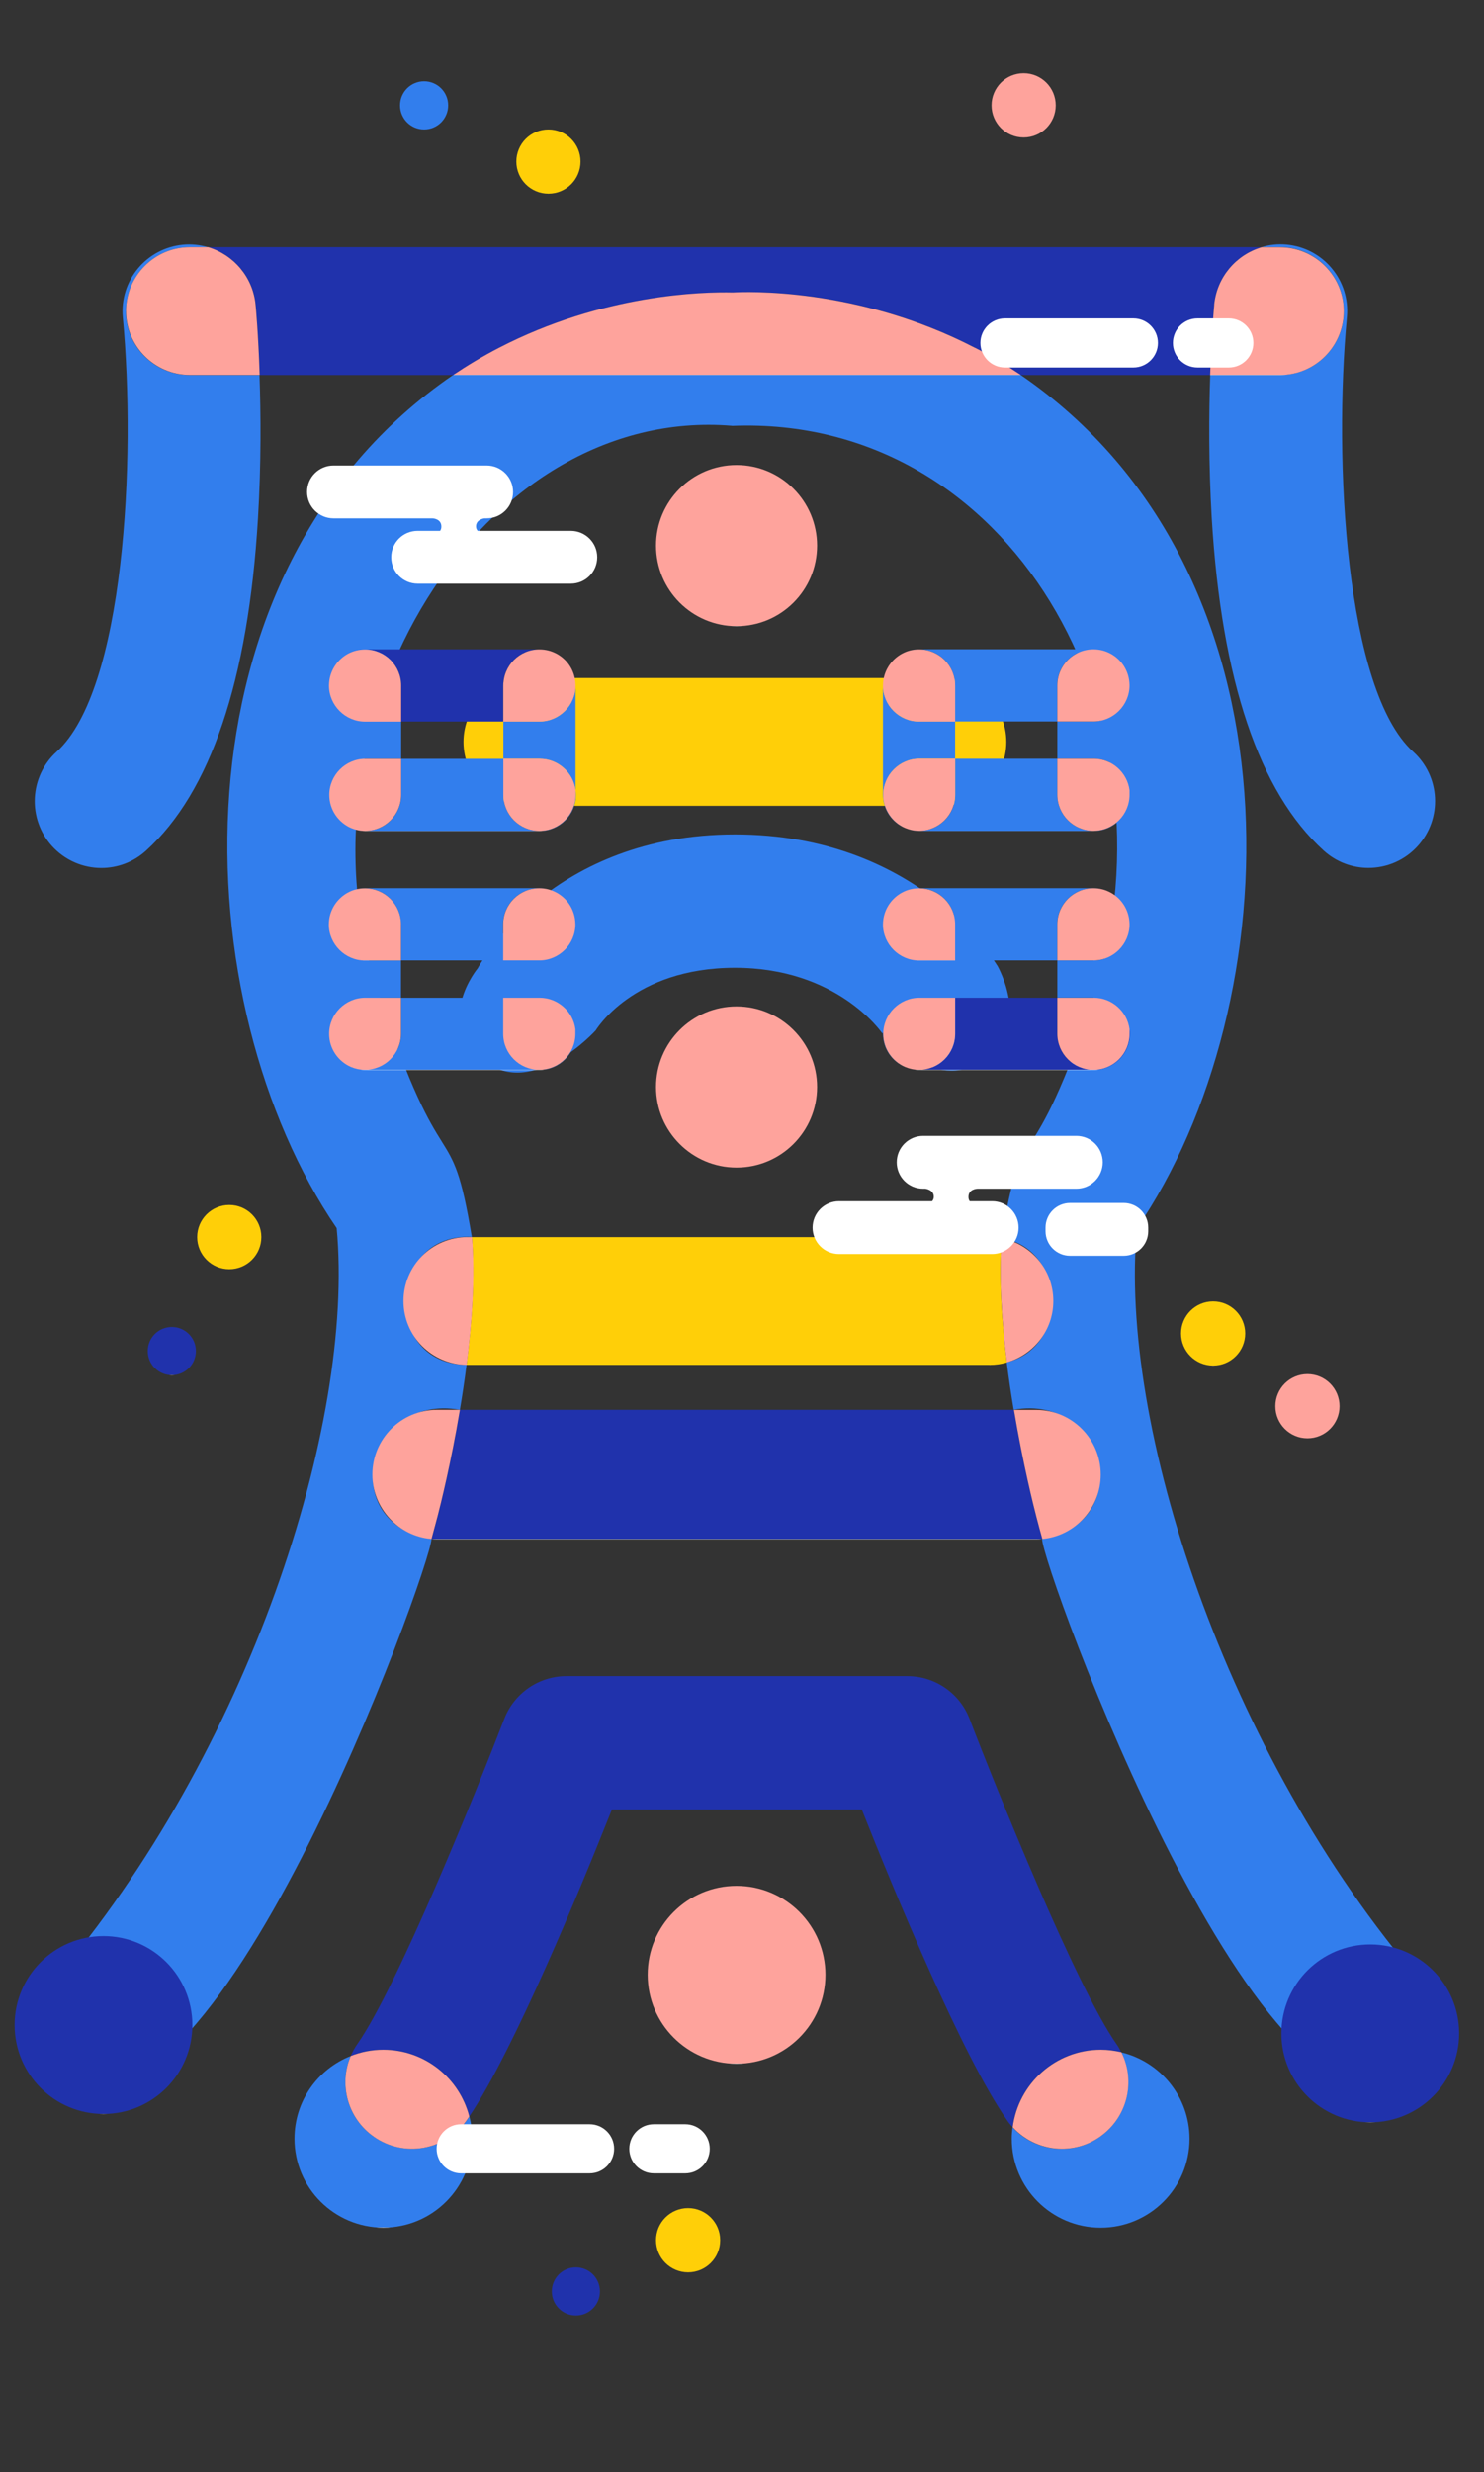 <?xml version="1.0" encoding="UTF-8"?>
<svg xmlns="http://www.w3.org/2000/svg" viewBox="0 0 185 308">
  <rect x="0" y="0" width="185" height="308" fill="#333333" stroke="none"/>
  <defs>
    <style>
      .stroke-width {
        stroke-width: 1.3px;
      }

      .stroke-color-1 {
        stroke: #ffcf08;
      }

      .stroke-color-2 {
        stroke: #fea39c;
      }

      .stroke-color-3 {
        stroke:#327eed;
      }

      .stroke-color-4 {
        stroke: #2032ac;
      }      
    </style>  
    <linearGradient id="color-1" gradientTransform="rotate(90)">
      <stop offset="0%" stop-color="#ffcf08" />
      <stop offset="100%" stop-color="#ffcf08" />
      <stop offset="100%" stop-color="white" />
    </linearGradient>
    <linearGradient id="color-2" gradientTransform="rotate(90)">
      <stop offset="0%" stop-color="#fea39c" />
      <stop offset="100%" stop-color="#fea39c" />
      <stop offset="100%" stop-color="white" />
    </linearGradient>
    <linearGradient id="color-3" gradientTransform="rotate(90)">
      <stop offset="0%" stop-color="#327eed" />
      <stop offset="100%" stop-color="#327eed" />
      <stop offset="100%" stop-color="white" />
    </linearGradient>   
    <linearGradient id="color-4" gradientTransform="rotate(90)">
      <stop offset="0%" stop-color="#2032ac" />
      <stop offset="100%" stop-color="#2032ac" />
      <stop offset="100%" stop-color="white" />
    </linearGradient>  
  </defs>
    <path class="color-1" d="m85.78,283.11c2.21,0,4-1.79,4-4s-1.79-4-4-4-4,1.79-4,4,1.79,4,4,4Z" fill="url(#color-1)"/>
    <path class="color-2" d="m162.99,179.2c2.21,0,4-1.79,4-4s-1.79-4-4-4-4,1.79-4,4,1.79,4,4,4Z" fill="url(#color-2)"/>
    <path class="color-2" d="m127.61,17.13c2.21,0,4-1.79,4-4s-1.79-4-4-4-4,1.79-4,4,1.79,4,4,4Z" fill="url(#color-2)"/>
    <path class="color-1" d="m68.37,24.13c2.21,0,4-1.79,4-4s-1.79-4-4-4-4,1.79-4,4,1.79,4,4,4Z" fill="url(#color-1)"/>
    <path class="color-1" d="m28.58,158.13c2.21,0,4-1.79,4-4s-1.79-4-4-4-4,1.79-4,4,1.79,4,4,4Z" fill="url(#color-1)"/>
    <path class="color-1" d="m151.23,170.14c2.21,0,4-1.79,4-4s-1.79-4-4-4-4,1.79-4,4,1.79,4,4,4Z" fill="url(#color-1)"/>
    <path class="color-4" d="m71.79,288.49c1.66,0,3-1.34,3-3s-1.34-3-3-3-3,1.34-3,3,1.34,3,3,3Z" fill="url(#color-4)"/>
    <path class="color-4" d="m21.42,171.33c1.66,0,3-1.34,3-3s-1.34-3-3-3-3,1.34-3,3,1.34,3,3,3Z" fill="url(#color-4)"/>
    <path class="color-3" d="m52.87,16.13c1.66,0,3-1.34,3-3s-1.34-3-3-3-3,1.34-3,3,1.34,3,3,3Z" fill="url(#color-3)"/>
    <path class="color-3" d="m91.25,53.06c34.78-1.38,55.81,36.19,45.31,70.55-8.22,24.97-9.09,14.52-11.7,30.66,8.02,1.25,8.51,13.57.64,15.46.26,2.04.55,4.02.87,5.91,11.58-2,15.33,14.11,3.54,16.08-.15,3.03,27.72,80.12,46.27,66.9,3.5-2.97,3.92-8.22.95-11.72h.01c-24.42-28.37-37.73-69.62-35.4-93.89,18.97-27.69,21.55-81.63-14.51-106.3H56.5c-36.09,24.65-33.5,78.61-14.53,106.3,2.28,24.4-10.93,65.38-35.4,93.91-2.97,3.5-2.55,8.74.95,11.72,18.62,13.05,46.17-63.28,46.27-66.9-11.96-1.92-8.14-18.14,3.54-16.09.3-1.79.59-3.68.83-5.61-10.62-.06-9.94-16.53.66-15.92-2.65-16-3.48-5.59-11.68-30.51-11.32-34.05,12.89-73.12,44.11-70.56Z" fill="url(#color-3)"/>
    <path class="color-1" d="m123.35,170.06c.75,0,1.48-.11,2.17-.31-.65-5.18-1.01-10.66-.64-15.47-.5-.1-1.01-.15-1.53-.15H58.83c.39,4.93.01,10.59-.67,15.92h65.19Z" fill="url(#color-1)"/>
    <path class="color-2" d="m125.52,169.74c3.34-.95,5.79-4.01,5.79-7.65,0-3.87-2.76-7.1-6.43-7.81-.37,4.8,0,10.28.64,15.47h0Z" fill="url(#color-2)"/>
    <path class="color-2" d="m58.83,154.13h-.57c-4.4,0-7.96,3.57-7.96,7.96s3.51,7.91,7.87,7.96c.68-5.32,1.07-10.99.67-15.92h0Z" fill="url(#color-2)"/>
    <path class="color-4" d="m126.4,175.65H57.33c-1.11,6.64-2.44,11.95-2.79,13.29-.24.91-.48,1.84-.75,2.8.23.02.46.03.69.03h74.68c.26,0,.53-.01.78-.04-.26-.95-.51-1.88-.75-2.79-.35-1.34-1.68-6.65-2.79-13.29Z" fill="url(#color-4)"/>
    <path class="color-2" d="m57.33,175.65h-2.85c-4.45,0-8.06,3.61-8.06,8.06,0,4.22,3.25,7.68,7.37,8.03.26-.95.51-1.89.75-2.8.35-1.34,1.68-6.65,2.79-13.29Z" fill="url(#color-2)"/>
    <path class="color-2" d="m137.22,183.72c0-4.45-3.61-8.06-8.06-8.06h-2.76c1.11,6.64,2.44,11.95,2.79,13.29.24.91.48,1.84.75,2.79,4.09-.39,7.28-3.84,7.28-8.02Z" fill="url(#color-2)"/>
    <path class="color-3" d="m124.3,120.28c-.39-.66-9.91-16.32-32.68-16.32s-31.71,16.01-32.07,16.69c0,0-5.52,6.66.71,11.51,6.23,4.85,14.01-3.79,14.01-3.79,0,0,4.65-7.79,17.35-7.79s18.22,7.94,18.44,8.27l-.07-.12.24-.15.03.21s6.09,7.51,12.33,3.36c6.23-4.15,1.72-11.88,1.72-11.88h0Z" fill="url(#color-3)"/>
    <path class="color-1" d="m117.49,84.48h-51.75c-4.4,0-7.96,3.57-7.96,7.96s3.57,7.96,7.96,7.96h51.75c4.4,0,7.96-3.57,7.96-7.96s-3.57-7.96-7.96-7.96Z" fill="url(#color-1)"/>
    <path class="color-2" d="m91.82,78.02c5.55,0,10.04-4.5,10.04-10.04s-4.5-10.04-10.04-10.04-10.04,4.5-10.04,10.04,4.5,10.04,10.04,10.04Z" fill="url(#color-2)"/>
    <path class="color-2" d="m91.82,145.47c5.55,0,10.04-4.5,10.04-10.04s-4.5-10.04-10.04-10.04-10.04,4.5-10.04,10.04,4.5,10.04,10.04,10.04Z" fill="url(#color-2)"/>
    <path class="color-2" d="m91.82,257.12c6.12,0,11.08-4.96,11.08-11.08s-4.96-11.08-11.08-11.08-11.08,4.96-11.08,11.08,4.96,11.08,11.08,11.08Z" fill="url(#color-2)"/>
    <path class="color-3" d="m46.61,266.22c-3.28-2.29-4.4-6.52-2.89-10.06-4.11,1.62-7.01,5.62-7.01,10.3,0,6.12,4.96,11.08,11.08,11.08s11.08-4.96,11.08-11.08c0-.96-.13-1.88-.36-2.77-.1.16-.21.33-.32.47-2.62,3.76-7.8,4.68-11.57,2.06h0Z" fill="url(#color-3)"/>
    <path class="color-3" d="m139.77,255.7c1.82,3.63.76,8.14-2.67,10.53-1.45,1.01-3.11,1.5-4.75,1.5-2.27,0-4.51-.93-6.12-2.69-.06.47-.1.94-.1,1.43,0,6.12,4.96,11.08,11.08,11.08s11.08-4.96,11.08-11.08c0-5.23-3.64-9.61-8.52-10.77h0Z" fill="url(#color-3)"/>
    <path class="color-4" d="m137.22,255.38c.88,0,1.74.11,2.56.31-.18-.35-.37-.71-.61-1.04-5.03-7.19-14.92-31.67-18.3-40.49-1.23-3.21-4.32-5.33-7.76-5.33h-42.49c-3.44,0-6.52,2.12-7.76,5.33-3.39,8.81-13.27,33.28-18.3,40.49-.34.48-.62.99-.84,1.51,1.26-.5,2.62-.78,4.06-.78,5.16,0,9.49,3.53,10.72,8.31,5.59-8.32,13.87-28.38,17.78-38.24h31.15c3.99,10.04,12.51,30.7,18.11,38.71.21.31.45.6.7.87.71-5.44,5.35-9.65,10.98-9.65h0Z" fill="url(#color-4)"/>
    <path class="color-2" d="m47.78,255.38c-1.43,0-2.8.28-4.06.78-1.51,3.54-.39,7.77,2.89,10.06,3.76,2.63,8.95,1.7,11.57-2.06.1-.15.21-.31.32-.47-1.23-4.78-5.55-8.31-10.72-8.31h0Z" fill="url(#color-2)"/>
    <path class="color-2" d="m137.12,266.22c3.43-2.4,4.49-6.9,2.67-10.53-.82-.19-1.68-.31-2.56-.31-5.63,0-10.28,4.21-10.98,9.65,1.61,1.75,3.85,2.69,6.12,2.69,1.64,0,3.3-.48,4.75-1.5h0Z" fill="url(#color-2)"/>
    <path class="color-4" d="m91.37,36.44c1.42-.08,15.5-.73,30.18,6.9,2.01,1.05,3.91,2.19,5.7,3.39h23.61c.17-5.12.48-8.48.51-8.74.33-3.48,2.76-6.25,5.91-7.19H25.94c3.16.93,5.6,3.7,5.93,7.19.03.26.33,3.62.51,8.74h24.12c1.79-1.2,3.67-2.33,5.68-3.37,12.96-6.72,25.45-7.01,29.19-6.91h0Z" fill="url(#color-4)"/>
    <path class="color-2" d="m121.55,43.34c-14.69-7.62-28.77-6.98-30.18-6.9-3.73-.09-16.22.19-29.19,6.91-2.01,1.04-3.89,2.17-5.68,3.37h70.75c-1.79-1.2-3.68-2.35-5.7-3.39h0Z" fill="url(#color-2)"/>
    <path class="color-3" d="m15.71,38.76c0-4.4,3.57-7.96,7.96-7.96h2.26c-.98-.29-2.04-.41-3.12-.31-4.57.43-7.92,4.48-7.5,9.04,1.66,17.87.2,46.48-8.25,54.13-3.4,3.08-3.66,8.34-.59,11.74,1.64,1.81,3.9,2.74,6.16,2.74,1.99,0,3.98-.71,5.57-2.15,8.05-7.28,12.75-21.22,13.96-41.41.41-6.77.36-13.07.19-17.85h-8.7c-4.4,0-7.96-3.57-7.96-7.96Z" fill="url(#color-3)"/>
    <path class="color-2" d="m25.93,30.8h-2.26c-4.4,0-7.96,3.57-7.96,7.96s3.57,7.96,7.96,7.96h8.7c-.17-5.12-.48-8.48-.51-8.74-.33-3.48-2.77-6.25-5.93-7.19h0Z" fill="url(#color-2)"/>
    <path class="color-3" d="m167.53,38.76c0,4.4-3.57,7.96-7.96,7.96h-8.7c-.17,4.78-.21,11.09.19,17.85,1.22,20.2,5.91,34.13,13.96,41.41,1.59,1.44,3.59,2.15,5.57,2.15,2.26,0,4.52-.92,6.16-2.74,3.08-3.41,2.82-8.66-.59-11.74-8.45-7.64-9.92-36.26-8.25-54.13.43-4.57-2.93-8.61-7.5-9.04-1.09-.1-2.15.01-3.14.31h2.29c4.4,0,7.96,3.57,7.96,7.96Z" fill="url(#color-3)"/>
    <path class="color-2" d="m151.37,37.99c-.03.26-.33,3.62-.51,8.74h8.7c4.4,0,7.96-3.57,7.96-7.96s-3.57-7.96-7.96-7.96h-2.29c-3.15.93-5.58,3.71-5.91,7.19h0Z" fill="url(#color-2)"/>

    <path class="color-4" d="m50.01,85.41v4.49h12.73v-4.49c0-2.49,2.01-4.5,4.5-4.5.77,0,1.5.19,2.13.53-.64-.35-1.36-.54-2.13-.54h-21.74c-.77,0-1.5.19-2.13.54.64-.34,1.36-.53,2.13-.53,2.49,0,4.5,2.01,4.5,4.5Z" fill="url(#color-4)"/>

    <path class="color-3" d="m71.75,98.47v.55c0,2.49-2.02,4.5-4.5,4.5s-4.5-2.01-4.5-4.5v-4.48h-12.73v4.48c0,2.49-2.01,4.5-4.5,4.5-.62,0-1.2-.12-1.73-.35.55.24,1.14.37,1.77.37h21.74c2.47,0,4.5-2.03,4.5-4.5,0-.19-.01-.38-.04-.57Z" fill="url(#color-3)"/>
    <path class="color-3" d="m71.69,84.7c-.22-1.41-1.1-2.6-2.31-3.25,1.21.66,2.08,1.85,2.31,3.25Z" fill="url(#color-3)"/>
    <path class="color-3" d="m67.25,89.91h-4.5v4.63h4.54c2.28,0,4.18,1.72,4.46,3.93v-13.06c0,2.47-2.03,4.49-4.5,4.49h0Z" fill="url(#color-3)"/>
    <path class="color-2" d="m62.75,85.41v4.49h4.5c2.47,0,4.5-2.02,4.5-4.5,0-.24-.03-.48-.06-.71-.22-1.41-1.1-2.6-2.31-3.25-.64-.34-1.36-.53-2.13-.53-2.49,0-4.5,2.01-4.5,4.5Z" fill="url(#color-2)"/>
    <path class="color-2" d="m67.29,94.54h-4.54v4.48c0,2.49,2.01,4.5,4.5,4.5s4.5-2.01,4.5-4.5v-.55c-.28-2.21-2.18-3.93-4.46-3.93Z" fill="url(#color-2)"/>
    <path class="color-3" d="m43.39,81.44c-1.21.65-2.08,1.84-2.31,3.25.22-1.41,1.1-2.6,2.31-3.25Z" fill="url(#color-3)"/>
    <path class="color-3" d="m41.05,99.04c0-2.47,2.02-4.5,4.5-4.5h4.46v-4.63h-4.5c-2.47,0-4.5-2.02-4.5-4.5v13.61c0,1.87,1.14,3.48,2.77,4.15-1.6-.69-2.73-2.29-2.73-4.13Z" fill="url(#color-3)"/>
    <path class="color-2" d="m45.51,89.91h4.5v-4.49c0-2.49-2.01-4.5-4.5-4.5-.77,0-1.5.19-2.13.53-1.21.66-2.08,1.85-2.31,3.25-.03.23-.06.46-.06.71,0,2.47,2.03,4.5,4.5,4.5Z" fill="url(#color-2)"/>
    <path class="color-2" d="m50.01,99.02v-4.48h-4.46c-2.48,0-4.5,2.03-4.5,4.5,0,1.85,1.13,3.44,2.73,4.13.53.22,1.11.35,1.73.35,2.49,0,4.5-2.01,4.5-4.5Z" fill="url(#color-2)"/>
    <path class="color-3" d="m49.99,115.17v4.49h12.73v-4.49c0-2.49,2.01-4.5,4.5-4.5.78,0,1.5.19,2.14.54-.64-.35-1.36-.55-2.14-.55h-21.74c-.78,0-1.5.2-2.14.55.64-.35,1.36-.54,2.14-.54,2.49,0,4.5,2.01,4.5,4.5Z" fill="url(#color-3)"/>
    <path class="color-3" d="m71.73,128.24v.55c0,2.49-2.02,4.5-4.5,4.5s-4.5-2.01-4.5-4.5v-4.48h-12.73v4.48c0,2.49-2.01,4.5-4.5,4.5-.62,0-1.2-.12-1.73-.35.55.24,1.14.37,1.77.37h21.74c2.47,0,4.5-2.03,4.5-4.5,0-.19-.01-.38-.04-.57Z" fill="url(#color-3)"/>
    <path class="color-3" d="m67.23,119.67h-4.5v4.63h4.54c2.28,0,4.18,1.72,4.46,3.93v-13.06c0,2.47-2.03,4.49-4.5,4.49h0Z" fill="url(#color-3)"/>
    <path class="color-3" d="m71.67,114.46c-.23-1.41-1.09-2.59-2.3-3.24,1.2.66,2.07,1.84,2.3,3.24Z" fill="url(#color-3)"/>
    <path class="color-2" d="m62.73,115.17v4.49h4.5c2.47,0,4.5-2.02,4.5-4.5,0-.24-.03-.48-.06-.71-.23-1.4-1.09-2.59-2.3-3.24-.64-.35-1.36-.54-2.14-.54-2.49,0-4.5,2.01-4.5,4.5Z" fill="url(#color-2)"/>
    <path class="color-2" d="m67.27,124.31h-4.54v4.48c0,2.49,2.01,4.5,4.5,4.5s4.5-2.01,4.5-4.5v-.55c-.28-2.21-2.18-3.93-4.46-3.93Z" fill="url(#color-2)"/>
    <path class="color-3" d="m41.03,128.81c0-2.47,2.02-4.5,4.5-4.5h4.46v-4.63h-4.5c-2.47,0-4.5-2.02-4.5-4.5v13.61c0,1.87,1.14,3.48,2.77,4.15-1.6-.69-2.73-2.29-2.73-4.13Z" fill="url(#color-3)"/>

    <path class="color-2" d="m45.49,119.67h4.5v-4.49c0-2.49-2.01-4.5-4.5-4.5-.78,0-1.5.19-2.14.54-1.2.66-2.07,1.84-2.3,3.24-.03.24-.06.47-.06.71,0,2.47,2.03,4.5,4.5,4.5Z" fill="url(#color-2)"/>
    <path class="color-2" d="m49.99,128.79v-4.48h-4.46c-2.48,0-4.5,2.03-4.5,4.5,0,1.85,1.13,3.44,2.73,4.13.53.22,1.11.35,1.73.35,2.49,0,4.5-2.01,4.5-4.5Z" fill="url(#color-2)"/>
    <path class="color-3" d="m119.07,115.17v4.49h12.73v-4.49c0-2.49,2.01-4.5,4.5-4.5.78,0,1.5.19,2.14.54-.64-.35-1.36-.55-2.14-.55h-21.74c-.78,0-1.5.2-2.14.55.64-.35,1.36-.54,2.14-.54,2.49,0,4.5,2.01,4.5,4.5Z" fill="url(#color-3)"/>

    <path class="color-4" d="m140.81,128.24v.55c0,2.49-2.01,4.5-4.5,4.5s-4.5-2.01-4.5-4.5v-4.48h-12.73v4.48c0,2.49-2.01,4.5-4.5,4.5-.62,0-1.2-.12-1.73-.35.55.24,1.14.37,1.77.37h21.74c2.48,0,4.5-2.03,4.5-4.5,0-.19-.01-.38-.04-.57Z" fill="url(#color-4)"/>
    <path class="color-3" d="m140.74,114.46c-.23-1.41-1.09-2.59-2.3-3.24,1.2.66,2.07,1.84,2.3,3.24Z" fill="url(#color-3)"/>
    <path class="color-3" d="m136.31,119.67h-4.5v4.63h4.54c2.28,0,4.18,1.72,4.46,3.93v-13.06c0,2.47-2.03,4.49-4.5,4.49h0Z" fill="url(#color-3)"/>
    <path class="color-2" d="m131.81,115.17v4.49h4.5c2.47,0,4.5-2.02,4.5-4.5,0-.24-.03-.48-.06-.71-.23-1.4-1.09-2.59-2.3-3.24-.64-.35-1.36-.54-2.14-.54-2.49,0-4.5,2.01-4.5,4.5Z" fill="url(#color-2)"/>
    <path class="color-2" d="m136.35,124.31h-4.54v4.48c0,2.49,2.01,4.5,4.5,4.5s4.5-2.01,4.5-4.5v-.55c-.28-2.21-2.18-3.93-4.46-3.93Z" fill="url(#color-2)"/>
    <path class="color-3" d="m110.11,128.81c0-2.47,2.02-4.5,4.5-4.5h4.46v-4.63h-4.5c-2.47,0-4.5-2.02-4.5-4.5v13.61c0,1.87,1.14,3.48,2.77,4.15-1.6-.69-2.73-2.29-2.73-4.13Z" fill="url(#color-3)"/>

    <path class="color-2" d="m114.57,119.67h4.5v-4.49c0-2.49-2.01-4.5-4.5-4.5-.78,0-1.5.19-2.14.54-1.2.66-2.07,1.84-2.3,3.24-.03.24-.06.47-.06.71,0,2.47,2.03,4.5,4.5,4.5Z" fill="url(#color-2)"/>
    <path class="color-2" d="m119.07,128.79v-4.48h-4.46c-2.47,0-4.5,2.03-4.5,4.5,0,1.85,1.13,3.44,2.73,4.13.53.22,1.11.35,1.73.35,2.49,0,4.5-2.01,4.5-4.5Z" fill="url(#color-2)"/>
    <path class="color-3" d="m119.07,85.4v4.49h12.73v-4.49c0-2.49,2.01-4.5,4.5-4.5.78,0,1.5.19,2.14.54-.64-.35-1.36-.55-2.14-.55h-21.74c-.78,0-1.5.2-2.14.55.64-.35,1.36-.54,2.14-.54,2.49,0,4.5,2.01,4.5,4.5Z" fill="url(#color-3)"/>
  
    <path class="color-3" d="m140.81,98.46v.55c0,2.49-2.01,4.5-4.5,4.5s-4.5-2.01-4.5-4.5v-4.48h-12.73v4.48c0,2.49-2.01,4.5-4.5,4.5-.62,0-1.2-.12-1.73-.35.55.24,1.14.37,1.77.37h21.74c2.48,0,4.5-2.03,4.5-4.5,0-.19-.01-.38-.04-.57Z" fill="url(#color-3)"/>
    <path class="color-3" d="m140.74,84.69c-.23-1.41-1.09-2.59-2.3-3.24,1.2.66,2.07,1.84,2.3,3.24Z" fill="url(#color-3)"/>
    <path class="color-3" d="m136.31,89.9h-4.5v4.63h4.54c2.28,0,4.18,1.72,4.46,3.93v-13.06c0,2.47-2.03,4.49-4.5,4.49h0Z" fill="url(#color-3)"/>
    <path class="color-2" d="m131.81,85.4v4.49h4.5c2.47,0,4.5-2.02,4.5-4.5,0-.24-.03-.48-.06-.71-.23-1.4-1.09-2.59-2.3-3.24-.64-.35-1.36-.54-2.14-.54-2.49,0-4.5,2.01-4.5,4.5Z" fill="url(#color-2)"/>
    <path class="color-2" d="m136.35,94.53h-4.54v4.48c0,2.49,2.01,4.5,4.5,4.5s4.5-2.01,4.5-4.5v-.55c-.28-2.21-2.18-3.93-4.46-3.93Z" fill="url(#color-2)"/>
    <path class="color-3" d="m110.11,99.03c0-2.47,2.02-4.5,4.5-4.5h4.46v-4.63h-4.5c-2.47,0-4.5-2.02-4.5-4.5v13.61c0,1.87,1.14,3.48,2.77,4.15-1.6-.69-2.73-2.29-2.73-4.13Z" fill="url(#color-3)"/>
  
    <path class="color-2" d="m114.57,89.9h4.5v-4.49c0-2.49-2.01-4.5-4.5-4.5-.78,0-1.5.19-2.14.54-1.2.66-2.07,1.84-2.3,3.24-.03.24-.06.47-.06.71,0,2.47,2.03,4.5,4.5,4.5Z" fill="url(#color-2)"/>
    <path class="color-2" d="m119.07,99.01v-4.48h-4.46c-2.47,0-4.5,2.03-4.5,4.5,0,1.85,1.13,3.44,2.73,4.13.53.22,1.11.35,1.73.35,2.49,0,4.5-2.01,4.5-4.5Z" fill="url(#color-2)"/>
    <path class="color-4" d="m12.9,263.38c6.12,0,11.08-4.96,11.08-11.08s-4.96-11.08-11.08-11.08-11.08,4.96-11.08,11.08,4.96,11.08,11.08,11.08Z" fill="url(#color-4)"/>
    <path class="color-4" d="m170.82,264.42c6.12,0,11.08-4.96,11.08-11.08s-4.96-11.08-11.08-11.08-11.08,4.96-11.08,11.08,4.96,11.08,11.08,11.08Z" fill="url(#color-4)"/>
    <path fill="#ffffff" class="color-5" d="m81.51,270.78h3.91c1.69,0,3.06-1.37,3.06-3.06s-1.37-3.06-3.06-3.06h-3.91c-1.69,0-3.06,1.37-3.06,3.06s1.37,3.06,3.06,3.06Z"/>
    <path fill="#ffffff" class="color-5" d="m57.49,270.78h16.01c1.69,0,3.06-1.37,3.06-3.06s-1.37-3.06-3.06-3.06h-16.01c-1.69,0-3.06,1.37-3.06,3.06s1.37,3.06,3.06,3.06Z"/>
    <path fill="#ffffff" class="color-5" d="m149.28,45.79h3.91c1.69,0,3.06-1.37,3.06-3.06s-1.37-3.06-3.06-3.06h-3.91c-1.69,0-3.06,1.37-3.06,3.06s1.37,3.06,3.06,3.06Z"/>
    <path fill="#ffffff" class="color-5" d="m125.28,45.79h16.01c1.69,0,3.06-1.37,3.06-3.06s-1.37-3.06-3.06-3.06h-16.01c-1.69,0-3.06,1.37-3.06,3.06s1.37,3.06,3.06,3.06Z"/>
    <path fill="#ffffff" class="color-5" d="m41.57,58h19.1c1.81,0,3.29,1.47,3.29,3.29s-1.47,3.29-3.29,3.29h-.28s-1.05.12-1.05,1c0,.25.09.43.21.56h11.61c1.81,0,3.29,1.47,3.29,3.29s-1.47,3.29-3.29,3.29h-19.1c-1.81,0-3.29-1.47-3.29-3.29s1.47-3.29,3.29-3.29h2.8c.1-.13.16-.3.16-.54,0-1-1.12-1.02-1.12-1.02h-12.33c-1.81,0-3.29-1.47-3.29-3.29s1.47-3.29,3.29-3.29Z"/>
    <path fill="#ffffff" class="color-5" d="m140.08,149.88h-6.68c-1.69,0-3.06,1.37-3.06,3.06v.46c0,1.69,1.37,3.06,3.06,3.06h6.68c1.69,0,3.06-1.37,3.06-3.06v-.46c0-1.69-1.37-3.06-3.06-3.06Z"/>
    <path fill="#ffffff" class="color-5" d="m134.18,141.52h-19.1c-1.81,0-3.29,1.47-3.29,3.29s1.47,3.29,3.29,3.29h.28s1.05.12,1.05,1c0,.25-.09.43-.21.56h-11.61c-1.81,0-3.29,1.47-3.29,3.29s1.47,3.29,3.29,3.29h19.1c1.81,0,3.29-1.47,3.29-3.29s-1.47-3.29-3.29-3.29h-2.8c-.1-.13-.16-.3-.16-.54,0-1,1.12-1.02,1.12-1.02h12.33c1.81,0,3.29-1.47,3.29-3.29s-1.47-3.29-3.29-3.29Z"/>
</svg>